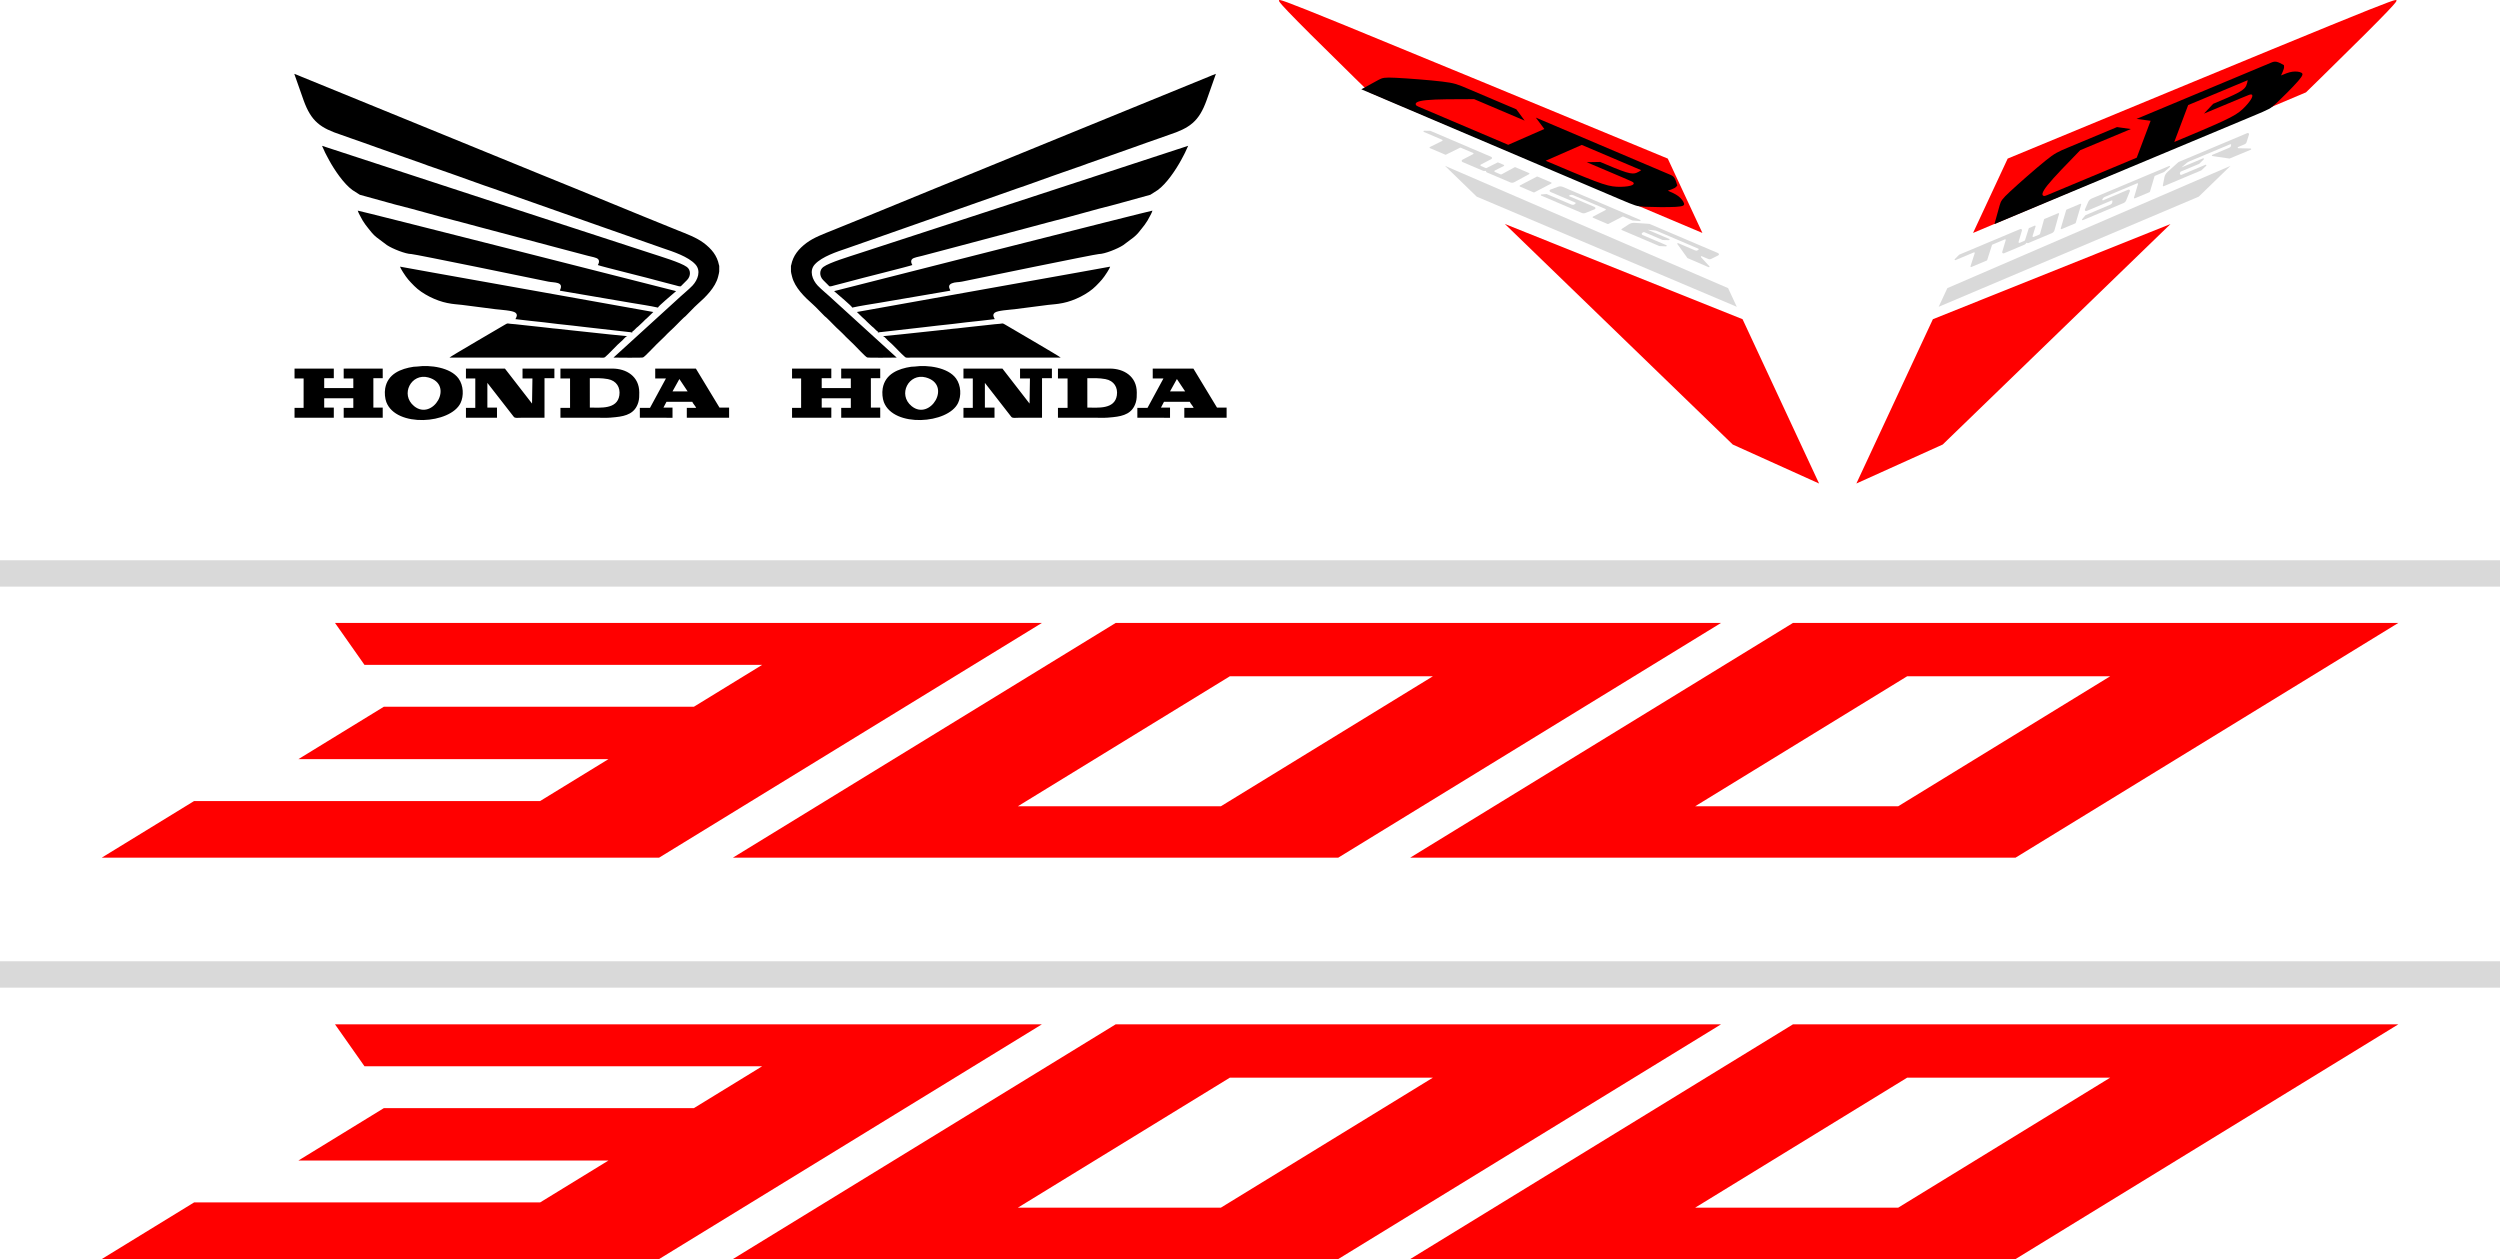 <?xml version="1.0" encoding="UTF-8"?>
<!DOCTYPE svg PUBLIC "-//W3C//DTD SVG 1.1//EN" "http://www.w3.org/Graphics/SVG/1.1/DTD/svg11.dtd">
<!-- Creator: CorelDRAW -->
<svg xmlns="http://www.w3.org/2000/svg" xml:space="preserve" width="570mm" height="287.072mm" version="1.1" style="shape-rendering:geometricPrecision; text-rendering:geometricPrecision; image-rendering:optimizeQuality; fill-rule:evenodd; clip-rule:evenodd"
viewBox="0 0 76776.79 38667.48"
 xmlns:xlink="http://www.w3.org/1999/xlink"
 xmlns:xodm="http://www.corel.com/coreldraw/odm/2003">
 <defs>
  <style type="text/css">
   <![CDATA[
    .fil1 {fill:black}
    .fil2 {fill:#D9D9D9}
    .fil0 {fill:red}
   ]]>
  </style>
 </defs>
 <g id="Camada_x0020_1">
  <path class="fil0" d="M61657.54 4870.38c3972.5,-1644.11 7944.99,-3288.24 9936,-4100.8 1991,-812.55 2000.49,-793.55 2005.25,-755.54 4.75,38.01 4.75,95.04 -2318.86,2371.15 -144.96,142 -298.97,292.63 -461.46,451.35l-10224.49 4317.54 1063.56 -2283.71zm5001.48 2008.87c-2106.8,2042.02 -4551.94,4407.12 -6997.24,6772.43 -883.84,399.15 -1767.66,798.3 -2651.49,1197.45l2350.11 -5046.27 7298.62 -2923.61z"/>
  <path class="fil1" d="M24290.66 8164.53c0,195.79 -10.72,152.14 35.36,335.57 83.38,331.86 385.5,625.06 633.19,843.28 121.31,106.88 246.45,251.79 366.8,367.13 20.11,19.23 30.87,23.41 50.83,41.93 142.63,132.46 271.59,280.73 417.42,409.33 61.64,54.31 122.41,122.13 181.57,181.23l236.18 227.77c85.83,80.06 360.64,384.57 419.81,406.92 40.44,15.23 823.68,4.69 906.77,4.32l-1942.47 -1769.33c-140.82,-135.34 -378.97,-328.42 -485.24,-442.76 -163.08,-175.46 -269.23,-455.89 -84.33,-654.1 221.21,-237.15 671.77,-383.95 992.36,-492.38l1923.47 -674.73 3287.85 -1158.01c367.71,-121.54 731.02,-259.88 1096.72,-388.09 95.27,-33.42 184.6,-63.15 274.42,-96.62 258.78,-96.46 583.49,-195.92 822.98,-290.78l549.6 -192.63 822.87 -290.77c273.81,-94.41 546.07,-199.35 822.45,-291.06 90.66,-30.08 178.04,-65.44 274.08,-97.13 643.81,-212.42 926.43,-409.21 1162.08,-1065.08l285.68 -810.75c-78.68,26.09 -145.51,58.18 -222.94,89.13l-4833.91 1974.01 -2521.05 1030.36c-1400.61,564.75 -2799.48,1149.48 -4200.11,1713.6 -263.01,105.95 -573.35,218.77 -795.25,385.82 -241.05,181.45 -411.71,386.85 -469.28,677.93l-7.93 25.89zm13379.5 4665.05l0 -312.13 -295.27 0.03 -724.99 -1197.88 -1248.97 0.19 0.3 303.34 328.52 0.26 -489.16 902.57 -312.1 0.4 0.5 303.12 1003.32 0.48 -0.01 -312.48 -278.5 0.08 92.9 -177.25 793.24 0.08c11.53,43.52 106.44,142.21 118.02,185.56l-286.88 -0.03 0 303.56 1299.08 0.09zm-1737.9 -809.59l463.96 -0.31 -252.93 -379.49 -211.03 379.8zm-6343.78 -396.51l287.06 -0.11 -0.2 902.98 -286.73 -0.43 -0.16 304.04 953.81 -0.26 -0.66 -312.16 -295.13 -0.07 0 -758.8 808.24 1038.72c41.39,53.99 112.81,32.08 237.86,32.08 235.93,0 472.59,-1.85 708.45,0.22l0.31 -1214.73 303.39 -0.22 0.13 -295.23 -978.76 0 0.23 303.52 303.94 0.26 -11.97 770.85c-6.65,-8 -9.5,-11.58 -14.94,-18.84l-817.7 -1055.28 -1197.22 -0.48 0.04 303.93zm-5264.07 0.04l278.82 -0.22 -0.43 902.83 -278.31 -0.27 -0.04 304.09 1205.98 -0.43 0.3 -312.05 -295.2 0.01 0 -286.98 893.7 0.51 0.59 294.93 -295.56 0 0.15 303.63 1198.47 0.12 -0.61 -312.16 -286.73 -0.05 -0.3 -902.52 287.63 -0.07 -0.55 -295.23 -1198.58 -0.05 0.34 303.5 295.15 0.18 0.59 295.28 -894.29 -0.04 -0.08 -303.79 294.98 0.09 0.07 -295.05 -1206.08 -0.19 0 303.93zm8166.12 -0.11l295.04 -0.26 0.23 903.27 -295.15 -0.51 -0.15 303.89 1138.84 -0.32c283.85,-0.04 276.77,10.84 555.55,-18.1 332.35,-33.78 598.64,-120.74 697.91,-457.55 30.24,-102.81 28.77,-202.19 28.74,-300.36 -0.13,-495.28 -396.34,-733.92 -826.71,-733.92l-1594.32 0.04 0 303.82zm902.61 894.07c321.3,-0.01 840.49,61.15 906.45,-375.78 36.06,-238.37 -83.66,-449.49 -351.85,-499.51 -192.68,-35.96 -366.7,-27.45 -555.45,-27.45l0.85 902.73zm-3970.45 -140.52c103.77,-214.91 93.87,-539.09 -61.85,-753.89 -249.52,-344.08 -880.87,-421.26 -1269.03,-366.04 -38.64,5.51 -73.57,1 -111.38,6.69 -387.97,58.46 -795.04,215.47 -872.27,662.99 -24.42,141.59 -5.05,315.43 34.94,420.94 300.53,792.75 1970.62,669.48 2279.58,29.31zm-991.53 -786.01c-521.02,-140.91 -872.18,524.35 -434.6,881.82 569.75,465.42 1255.62,-659.8 434.6,-881.82zm2270.91 -1646.47c-79.77,0.01 -717.34,79.27 -893.53,93.6 -163.88,13.28 -372.72,47.6 -540.32,58.59l-357.09 39.34 -1249.74 133.81 -545.02 54.28c1.86,1.13 5.1,-0.08 5.99,2.51 76.92,33.81 108.63,107.68 196.89,174.66 80.05,60.76 373.59,382.62 482.71,470.49 35.76,24.23 131.36,10.29 183.66,10.33l4589.3 0c-23.33,-32 -1544.29,-916.3 -1709.93,-1014.98 -83.42,-50.21 -74.5,-31.82 -162.91,-22.64zm2454.84 -1585.9l-6841.57 1223.16 166.52 162.38 88.87 79.9c29.23,28.26 53.99,58.81 84.47,84.25l126.04 118.57c19.19,17.77 27.26,19.83 46.62,37.71 30.5,28.11 53.6,57.29 84.39,84.35 17.47,15.37 34.83,20.97 47.45,38.17 26.6,36.33 4.96,2.53 2.45,17.77 -1.79,10.6 -28.77,0.15 2.75,9.54 7.44,0.22 45.2,-16.18 101.25,-16.89l1302.73 -148.17c264.38,-36 599.18,-66.16 872.13,-98.1 246.86,-28.89 632.72,-79.15 870.76,-99.42 147.88,-12.58 294.89,-38.64 438.38,-50.78 -33.55,-62.62 -77.02,-132.57 -2.52,-196.6 79.92,-68.64 453.93,-89.69 609.24,-107.77l1031.44 -132.74c194.25,-23.94 237.63,-15.37 456.18,-58.49 341,-67.31 768.89,-275.87 1012.36,-523 157.92,-160.26 218.5,-222.88 345.23,-422.38 22.05,-34.63 83.53,-136.37 91.14,-170.73l-936.3 169.26zm-7541.54 582.24c100.15,88.39 562.53,472.64 556.52,505.96 214.49,-49.69 610.95,-110.38 824.34,-145.89l2168.73 -370.43c13.82,-3.83 26.36,-1.29 14.01,-26.99 -27.44,-56.99 -73.57,-148.83 52.45,-201.95 100.28,-42.28 196.74,-28.95 309.87,-52.72 372.1,-78.18 4112.64,-847.13 4206.14,-847.09 175.66,0.07 579.58,-162.47 747.4,-273.34l318.02 -238.7c47.37,-39.92 103.41,-87.71 142.16,-136.35 157.93,-198.21 247.94,-287.16 378.25,-549.47 18.88,-37.96 48.26,-89.47 59.17,-134.99 -60.95,1.36 -9247.95,2337.83 -9777.07,2471.96zm2403.84 -801.67c-30.31,-47.44 -58.44,-123.02 -9.75,-178.69 47.72,-54.58 208.66,-74.28 310.06,-103.3l720.73 -190.31 2613.28 -693.69 578.71 -155.21c655.5,-161.41 1361.4,-376.87 2017.95,-538.15l1077.33 -297.67 226.52 -144.7c269.51,-194.18 555.89,-620.45 721.14,-923.8 47.02,-93.83 112.77,-202.07 155.84,-308.02l58.28 -127.5 -5847.5 1913.78 -4274.81 1393.93c-271.2,90.62 -884.83,270.79 -1081.08,412.14 -125.16,90.21 -127.89,280.22 -6.24,403.13 50.87,51.4 96.67,96.2 147.76,147.57 57.92,58.15 32.79,63.64 217.84,11.17 159.09,-45.12 318.1,-77.52 474.97,-123.96 205.2,-60.76 1855.48,-469.78 1898.97,-496.72z"/>
  <path class="fil1" d="M22088.36 8164.53c0,195.77 10.67,152.13 -35.43,335.57 -83.39,331.85 -385.49,625.1 -633.18,843.28 -120.93,106.53 -246.44,251.69 -366.82,367.13 -20.07,19.23 -30.85,23.41 -50.82,41.93 -142.56,132.46 -271.56,280.73 -417.4,409.33 -61.6,54.31 -122.44,122.13 -181.58,181.23l-236.16 227.77c-85.84,80.06 -360.69,384.57 -419.87,406.92 -40.33,15.23 -823.64,4.69 -906.73,4.32l1942.51 -1769.33c140.12,-134.7 380.21,-329.57 485.2,-442.76 162.9,-175.62 269.46,-455.83 84.36,-654.1 -221.55,-237.32 -671.54,-383.88 -992.41,-492.38l-1923.46 -674.73 -3287.83 -1158.01c-367.72,-121.54 -731,-259.88 -1096.68,-388.09 -95.26,-33.42 -184.63,-63.15 -274.4,-96.62 -258.78,-96.46 -583.56,-195.92 -823.05,-290.78l-549.61 -192.63 -822.79 -290.77c-273.89,-94.41 -546.11,-199.35 -822.54,-291.06 -90.64,-30.08 -177.96,-65.44 -274.07,-97.13 -643.91,-212.39 -926.37,-409.31 -1162.04,-1065.08l-285.68 -810.75c78.62,26.09 145.49,58.18 222.91,89.13l4833.87 1974.01 2521.12 1030.36c1400.56,564.75 2799.43,1149.48 4200.05,1713.6 263.03,105.95 573.35,218.77 795.29,385.82 241.04,181.45 411.77,386.85 469.27,677.93l7.97 25.89zm302.86 4665.05l0 -312.13 -295.27 0.03 -725.02 -1197.88 -1248.98 0.19 0.3 303.34 328.54 0.26 -489.16 902.57 -312.08 0.4 0.5 303.12 1003.31 0.48 0 -312.48 -278.57 0.08 92.94 -177.25 793.23 0.08c11.57,43.52 106.44,142.21 118.01,185.56l-286.85 -0.03 -0.05 303.56 1299.16 0.09zm-1737.92 -809.59l463.91 -0.31 -252.95 -379.49 -210.96 379.8zm-6343.8 -396.51l287.06 -0.11 -0.24 902.98 -286.69 -0.43 -0.13 304.04 953.8 -0.26 -0.66 -312.16 -295.12 -0.07 -0.04 -758.8 808.27 1038.72c41.34,53.99 112.82,32.08 237.81,32.08 235.95,0 472.65,-1.85 708.5,0.22l0.26 -1214.73 303.42 -0.22 0.13 -295.23 -978.81 0 0.32 303.52 303.9 0.26 -11.97 770.85c-6.71,-8 -9.48,-11.58 -14.91,-18.84l-817.7 -1055.28 -1197.21 -0.48 0.01 303.93zm-5264.1 0.04l278.87 -0.22 -0.48 902.83 -278.27 -0.27 -0.07 304.09 1205.95 -0.43 0.32 -312.05 -295.25 0.01 0 -286.98 893.76 0.51 0.58 294.93 -295.55 0 0.11 303.63 1198.51 0.12 -0.63 -312.16 -286.69 -0.05 -0.31 -902.52 287.63 -0.07 -0.57 -295.23 -1198.58 -0.05 0.38 303.5 295.12 0.18 0.58 295.28 -894.33 -0.04 -0.01 -303.79 294.93 0.09 0.11 -295.05 -1206.11 -0.19 0 303.93zm8166.17 -0.11l294.97 -0.26 0.26 903.27 -295.2 -0.51 -0.11 303.89 1138.86 -0.32c283.9,-0.04 276.79,10.84 555.57,-18.1 332.38,-33.78 598.67,-120.74 697.91,-457.55 30.27,-102.81 28.76,-202.19 28.72,-300.36 -0.15,-495.28 -396.32,-733.92 -826.66,-733.92l-1594.32 0.04 0 303.82zm902.55 894.07c321.37,-0.01 840.52,61.15 906.55,-375.78 35.98,-238.37 -83.69,-449.49 -351.88,-499.51 -192.79,-35.96 -366.63,-27.45 -555.45,-27.45l0.78 902.73zm-3970.38 -140.52c103.7,-214.91 93.9,-539.09 -61.91,-753.89 -249.61,-344.08 -880.81,-421.26 -1268.97,-366.04 -38.66,5.51 -73.57,1 -111.38,6.69 -388.06,58.44 -794.98,215.39 -872.27,662.99 -24.46,141.59 -5.09,315.43 34.9,420.94 300.51,792.75 1970.66,669.48 2279.62,29.31zm-991.51 -786.01c-521.07,-140.91 -872.21,524.35 -434.61,881.82 569.7,465.42 1255.57,-659.8 434.61,-881.82zm2524.74 -1646.47c79.69,0.01 717.27,79.27 893.45,93.6 163.98,13.28 372.76,47.6 540.36,58.59l357.07 39.34 1249.74 133.81 545.03 54.28c-1.87,1.13 -5.05,-0.08 -6.03,2.51 -76.83,33.81 -108.73,107.77 -196.84,174.66 -79.82,60.6 -374.13,383.14 -482.67,470.49 -35.82,24.23 -131.41,10.29 -183.73,10.33l-4589.29 0c23.32,-31.99 1544.37,-916.34 1709.95,-1014.98 83.44,-50.21 74.5,-31.82 162.96,-22.64zm-2454.89 -1585.9l6841.62 1223.16 -166.59 162.38 -88.89 79.9c-29.2,28.26 -53.93,58.81 -84.43,84.25l-126.04 118.57c-19.22,17.77 -27.26,19.83 -46.62,37.71 -30.54,28.11 -53.6,57.29 -84.39,84.35 -17.51,15.37 -34.87,20.97 -47.48,38.17 -26.62,36.33 -4.94,2.53 -2.44,17.77 1.79,10.6 28.76,0.15 -2.69,9.54 -7.44,0.22 -45.28,-16.18 -101.25,-16.89l-1302.81 -148.17c-264.38,-36 -599.17,-66.16 -872.09,-98.1 -246.82,-28.89 -632.72,-79.15 -870.72,-99.42 -147.88,-12.58 -294.88,-38.64 -438.4,-50.78 33.51,-62.62 76.99,-132.57 2.44,-196.6 -79.89,-68.64 -453.89,-89.69 -609.15,-107.77l-1031.5 -132.74c-194.22,-23.94 -237.56,-15.37 -456.18,-58.49 -340.88,-67.28 -768.99,-275.95 -1012.38,-523 -157.84,-160.26 -218.48,-222.88 -345.23,-422.38 -22.01,-34.63 -83.5,-136.37 -91.15,-170.73l936.34 169.26zm7541.6 582.24c-100.35,88.5 -562.34,472.18 -556.59,505.96 -214.5,-49.69 -610.97,-110.38 -824.31,-145.89l-2168.73 -370.43c-13.82,-3.83 -26.41,-1.29 -14.05,-26.99 123.69,-257.01 -187.75,-217.99 -362.29,-254.67 -372.22,-78.2 -4112.6,-847.13 -4206.16,-847.09 -175.63,0.07 -579.45,-162.42 -747.33,-273.34l-318.08 -238.7c-47.32,-39.92 -103.31,-87.71 -142.09,-136.35 -157.92,-198.21 -248,-287.16 -378.29,-549.47 -18.87,-37.96 -48.33,-89.47 -59.19,-134.99 60.91,1.36 9248.04,2337.84 9777.12,2471.96zm-2403.84 -801.67c30.27,-47.44 58.39,-123.02 9.74,-178.69 -47.7,-54.57 -208.67,-74.26 -310.08,-103.3l-720.69 -190.31 -2613.36 -693.69 -578.68 -155.21c-655.5,-161.41 -1361.41,-376.87 -2017.94,-538.15l-1077.34 -297.67 -226.53 -144.7c-269.55,-194.23 -555.8,-620.44 -721.11,-923.8 -47.05,-93.83 -112.79,-202.07 -155.84,-308.02l-58.32 -127.5 5847.52 1913.78 4274.8 1393.93c271.26,90.62 884.87,270.79 1081.08,412.14 125.16,90.21 127.91,280.22 6.22,403.13 -50.85,51.4 -96.63,96.2 -147.72,147.57 -57.96,58.15 -32.81,63.64 -217.86,11.17 -159.1,-45.12 -318.13,-77.52 -474.93,-123.96 -256.53,-75.98 -1808.46,-456.36 -1893.38,-493.96 -1.23,-0.54 -3.85,-1.64 -5.58,-2.76z"/>
  <path class="fil2" d="M60171.07 7820.39l1869.31 -785.06c15.19,-6.38 31.18,-4.7 43.12,4.63 12,9.29 16.45,23.44 12.06,38.24l-104.4 351.92c-2.73,9.25 0.07,18.14 7.53,23.95 7.48,5.81 17.44,6.91 26.94,2.92l140.77 -59.12c12.66,-5.32 21.54,-14.82 25.43,-27.06l111.74 -356.33c1.76,-5.59 5.47,-9.64 10.84,-11.89l174.42 -73.26c7.04,-2.95 14.57,-1.67 20.26,3.48 5.6,5.12 7.62,12.57 5.35,19.84l-93.03 296.49c-2.83,9.2 -0.15,18.24 7.34,24.12 7.44,5.91 17.58,7.03 27.09,3.04l170.04 -71.42c13.07,-5.48 22.12,-15.44 25.7,-28.19l122.72 -439.54c1.66,-5.83 5.43,-10.2 11.05,-12.55l423.62 -177.92c6.88,-2.9 14.39,-1.66 20.03,3.33 5.63,5 7.85,12.27 5.75,19.48l-139.81 500.45c-11.62,41.47 -41.06,73.87 -83.57,91.73l-647.94 272.3 -0.2 0.82 -58.98 24.96c-15.49,6.61 -36.79,11.07 -46.66,0.7 -4.19,-4.49 -9.81,-6.52 -15.96,-5.89 -6.06,0.67 -11.03,3.89 -14.24,9.15 -10.18,16.77 -30.25,40.17 -46.71,47.08l-243.84 102.41 -0.24 0.77 -391.09 164.26c-15.13,6.34 -31.17,4.69 -43.09,-4.63 -11.93,-9.33 -16.39,-23.48 -12.07,-38.25l107.18 -361.27c2.18,-7.25 0.11,-14.59 -5.55,-19.64 -5.67,-5.09 -13.17,-6.3 -20.14,-3.38l-384.67 161.55c-5.32,2.24 -9.04,6.2 -10.83,11.69l-149.04 464.28c-1.76,5.58 -5.48,9.58 -10.79,11.8l-474.7 199.36c-7.04,2.96 -14.67,1.68 -20.35,-3.46 -5.64,-5.19 -7.6,-12.74 -5.23,-19.99l128.94 -401.91c2.34,-7.3 0.34,-14.75 -5.29,-19.92 -5.63,-5.19 -13.23,-6.47 -20.29,-3.5l-565.19 237.38c-8.47,3.56 -18.04,0.69 -23.22,-7 -5.16,-7.64 -4.24,-17.6 2.24,-24.15l131.5 -132.61c1.82,-1.89 3.7,-3.15 6.16,-4.19zm4403.12 -1714.53l-9.78 18.91c-3.74,7.26 -2.6,15.72 2.92,21.78 5.6,6.02 13.99,7.81 21.51,4.66l767.53 -325.04c16.06,-6.75 33.15,-4.44 45.11,6.09 11.93,10.65 15.17,26.33 8.46,41.43 -42.36,96.29 -73.29,187.16 -116.22,285.65 -15.56,35.67 -42.81,61.95 -80.64,77.84l-1247.14 523.77c-8.23,3.45 -17.5,0.9 -22.84,-6.26 -5.25,-7.19 -4.92,-16.82 0.75,-23.68l101.12 -119.85c2.05,-2.44 4.27,-4.04 7.18,-5.27l745.61 -315.54c34.19,-14.47 66.28,-37.81 70.88,-71.69l5.62 -41.39c0.97,-7 -1.76,-13.51 -7.29,-17.81 -5.62,-4.24 -12.51,-5.16 -18.99,-2.44l-764.62 321.13c-16.07,6.75 -33.2,4.34 -45.08,-6.22 -11.92,-10.64 -15.07,-26.36 -8.38,-41.47 35.01,-78.96 64.68,-153.35 101.75,-231.8 22.58,-47.83 59.87,-82.77 111.16,-104.31l2374.73 -997.33c8.71,-3.66 18.57,-0.55 23.64,7.48 4.93,7.99 3.48,18.28 -3.66,24.54l-169.52 148.58c-1.56,1.4 -3.17,2.45 -5.13,3.27l-284.3 119.41c-5.54,2.32 -9.28,6.49 -11,12.15l-141.34 476.41c-1.64,5.62 -5.46,9.85 -10.92,12.14l-453.32 190.38c-6.96,2.92 -14.59,1.64 -20.2,-3.34 -5.58,-5.12 -7.72,-12.41 -5.59,-19.72l123.56 -416.32c2.18,-7.26 0.12,-14.59 -5.55,-19.64 -5.67,-5.09 -13.17,-6.3 -20.14,-3.38l-994.42 417.64c-29.61,12.43 -51.27,32.04 -65.37,59.21l-0.08 0.03zm4357.73 -1673.95l-198.56 83.38c-8.39,3.53 -13.04,12.18 -11.41,21.17 1.72,8.96 9.25,15.4 18.37,15.58l376.8 8.63c9.12,0.19 16.65,6.6 18.28,15.6 1.71,8.96 -3,17.66 -11.38,21.19l-648.49 270.29c-3.33,1.4 -6.51,1.8 -10.17,1.29l-520.36 -76.59c-8.66,-1.31 -15.15,-7.91 -16.2,-16.59 -1.06,-8.57 3.58,-16.57 11.65,-19.95l517.09 -216.15c0.65,-0.28 1.17,-0.59 1.85,-0.97 31.29,-17.05 47.95,-24.23 54.98,-59.78l5.55 -28.7c1.39,-7.1 -1,-13.91 -6.61,-18.44 -5.67,-4.61 -12.8,-5.62 -19.45,-2.83l-1263.84 529.67c-27.99,11.66 -50.32,25.4 -73.11,44.77l-153.2 130.17 -1.35 4.58 655.43 -275.28c8.47,-3.56 18.18,-0.65 23.29,7.09 5.16,7.64 4.14,17.65 -2.42,24.2l-135.76 134.41c-1.86,1.8 -3.66,3.04 -6.03,4.04l-566.55 237.93c-5.44,2.29 -9.2,6.47 -10.91,12.11l-12.35 41.15c-4.39,14.79 0.09,29.03 12,38.35 11.93,9.35 28.03,11.05 43.24,4.66l731.27 -307.11c8.63,-3.64 18.36,-0.63 23.41,7.21 5.13,7.72 3.91,17.91 -2.9,24.33l-147.02 139.14c-1.72,1.64 -3.49,2.76 -5.7,3.69l-716.39 300.87 -0.7 1.04 -435.65 182.96c-6.73,2.83 -13.86,1.82 -19.48,-2.71 -5.67,-4.61 -8.07,-11.42 -6.75,-18.51l48.1 -250.23c12.78,-66.28 44.49,-121.13 97.86,-169.25l300.99 -271.06 1.41 -0.59 30.17 -27.48c1.7,-1.54 3.31,-2.57 5.44,-3.48l2107.36 -887.28c15.29,-6.43 31.48,-4.66 43.48,4.84 11.96,9.4 16.24,23.81 11.61,38.71l-73.38 232.45c-9.75,30.63 -31.83,54.16 -63.5,67.47zm-5466.43 2004.9l423.07 -177.68c6.95,-2.92 14.53,-1.72 20.14,3.37 5.66,5.09 7.72,12.42 5.54,19.65l-167.25 563.95c-1.72,5.66 -5.46,9.85 -10.92,12.14l-423.08 177.68c-6.95,2.92 -14.56,1.64 -20.2,-3.33 -5.58,-5.12 -7.64,-12.46 -5.58,-19.73l167.37 -563.89c1.72,-5.66 5.46,-9.85 10.92,-12.15zm0 0z"/>
  <path class="fil1" d="M66678.68 4612.89c993.98,-415.48 1987.97,-830.95 2502.49,-1046.02 514.53,-215.07 549.61,-229.74 729.57,-398.96 179.95,-169.22 504.79,-492.99 664.9,-677.04 160.1,-184.06 155.47,-228.38 99.18,-258.47 -56.3,-30.09 -164.29,-45.96 -276.77,-29.43 -112.48,16.53 -229.5,65.42 -346.49,114.33 34.78,-74.26 69.56,-148.5 84.21,-201.67 14.65,-53.18 9.2,-85.25 3.73,-117.33 -82.41,-44.77 -164.8,-89.56 -230.79,-101.59 -65.99,-12.03 -115.54,8.69 -165.11,29.4 -1376.62,575.42 -2753.26,1150.83 -4129.88,1726.25 144.3,18.91 288.6,37.81 432.9,56.72 -142.1,377.86 -284.22,755.71 -426.33,1133.58 -919.03,384.14 -1838.08,768.29 -2757.11,1152.43 -42.81,17.89 -85.6,35.79 -117.5,12.93 -31.9,-22.86 -52.87,-86.47 138.84,-325.83 191.7,-239.37 596.08,-654.48 1000.48,-1069.6 518.32,-216.66 1036.64,-433.3 1554.96,-649.96 -141.74,-19.98 -283.49,-39.94 -425.24,-59.91 -575.02,240.35 -1150.05,480.72 -1482.56,619.71 -332.52,138.98 -422.54,176.61 -722.25,419.04 -299.71,242.41 -809.13,689.64 -1073.8,935.91 -264.66,246.28 -284.59,291.62 -324.77,425.53 -40.18,133.93 -100.6,356.43 -161.04,578.95 1809.45,-756.33 3618.91,-1512.65 5428.36,-2268.98zm1007.07 -1123.73c94.38,-100.44 188.75,-200.87 283.13,-301.32 302.18,-126.3 604.35,-252.62 776.42,-346.92 172.06,-94.31 213.99,-156.62 239.54,-214.34 25.54,-57.72 34.7,-110.84 43.84,-163.97 -609.59,254.8 -1219.2,509.62 -1828.8,764.43 -142.12,377.86 -284.22,755.71 -426.34,1133.58 570.64,-238.52 1141.29,-477.05 1492.38,-640.9 351.09,-163.84 482.62,-253.03 601.84,-362.94 119.22,-109.93 226.14,-240.61 273.19,-324.86 47.05,-84.27 34.25,-122.13 3.92,-131.05 -30.35,-8.92 -78.23,11.09 -324.33,113.97 -246.1,102.87 -690.45,288.59 -1134.79,474.32z"/>
  <path class="fil2" d="M68500.33 5093.05l-8695.59 3755.75 -267.13 573.56 7987.63 -3383c336.35,-326.26 662.06,-642.33 975.09,-946.31z"/>
  <path class="fil0" d="M51218.28 4870.38c-3972.5,-1644.11 -7944.99,-3288.24 -9936,-4100.8 -1991,-812.55 -2000.49,-793.55 -2005.25,-755.54 -4.75,38.01 -4.75,95.04 2318.86,2371.15 144.96,142 298.97,292.63 461.46,451.35l10224.49 4317.54 -1063.56 -2283.71zm-5001.48 2008.87c2106.8,2042.02 4551.94,4407.12 6997.24,6772.43 883.84,399.15 1767.66,798.3 2651.49,1197.45l-2350.11 -5046.27 -7298.62 -2923.61z"/>
  <path class="fil2" d="M43929.4 4019.02l1864.6 796.18c15.17,6.47 25.08,19.11 26.68,34.19 1.68,15.09 -5.39,28.12 -19.07,35.26l-325.39 169.92c-8.55,4.47 -12.98,12.67 -11.96,22.08 1.04,9.4 7.18,17.34 16.63,21.38l140.42 59.95c12.63,5.4 25.63,5.16 37.14,-0.57l333.66 -167.71c5.24,-2.61 10.74,-2.77 16.08,-0.48l173.99 74.28c7.03,3 11.34,9.31 11.61,16.97 0.23,7.58 -3.73,14.21 -10.53,17.65l-277.66 139.5c-8.58,4.36 -13.21,12.58 -12.22,22.06 0.92,9.44 7.17,17.52 16.65,21.56l169.61 72.43c13.05,5.56 26.49,5.15 38.15,-1.16l401.06 -217.74c5.35,-2.86 11.1,-3.19 16.7,-0.81l422.56 180.43c6.87,2.94 11.21,9.19 11.56,16.7 0.32,7.52 -3.35,14.18 -9.98,17.69l-456.71 247.83c-37.86,20.53 -81.61,21.93 -124.03,3.81l-646.43 -275.83 -0.73 0.43 -58.98 -25c-15.52,-6.52 -33.54,-18.72 -32.96,-33.01 0.31,-6.14 -2.16,-11.58 -6.88,-15.57 -4.7,-3.87 -10.47,-5.2 -16.47,-3.85 -19.14,4.35 -49.9,6.22 -66.32,-0.78l-243.22 -103.86 -0.71 0.36 -390.12 -166.57c-15.09,-6.45 -25.05,-19.11 -26.67,-34.17 -1.59,-15.06 5.47,-28.11 19.09,-35.28l334.03 -174.43c6.72,-3.49 10.56,-10.08 10.24,-17.66 -0.28,-7.61 -4.63,-13.83 -11.58,-16.81l-383.7 -163.83c-5.29,-2.26 -10.74,-2.17 -15.93,0.36l-437.16 216.04c-5.23,2.61 -10.67,2.73 -15.97,0.47l-473.5 -202.18c-7.03,-3.02 -11.41,-9.37 -11.68,-17.04 -0.2,-7.66 3.87,-14.32 10.72,-17.66l378.36 -187.07c6.87,-3.41 10.83,-10.02 10.63,-17.67 -0.2,-7.65 -4.57,-13.99 -11.61,-17l-563.76 -240.72c-8.45,-3.61 -13.05,-12.49 -11.14,-21.56 1.9,-9.01 9.7,-15.29 18.9,-15.19l186.76 2.17c2.61,-0.01 4.84,0.46 7.29,1.51zm4295.31 1969.08l-20.38 6.14c-7.81,2.36 -13.09,9.07 -13.6,17.25 -0.42,8.22 4.12,15.48 11.62,18.68l767.53 325.04c16.03,6.84 26.25,20.72 27.02,36.62 0.66,15.99 -8.36,29.23 -23.87,34.91 -98.64,36.6 -185.41,77.6 -286.01,115.31 -36.45,13.66 -74.28,12.37 -112.03,-3.76l-1243.99 -531.17c-8.2,-3.5 -12.84,-11.93 -11.41,-20.76 1.51,-8.78 8.66,-15.23 17.54,-15.93l156.44 -10.79c3.18,-0.23 5.86,0.26 8.77,1.5l745.48 315.9c34.16,14.48 73.27,21.28 100.79,1.01l33.63 -24.77c5.71,-4.18 8.47,-10.67 7.72,-17.62 -0.86,-6.99 -5,-12.58 -11.48,-15.34l-762.69 -325.67c-16.03,-6.84 -26.21,-20.81 -26.9,-36.69 -0.66,-15.96 8.45,-29.16 23.95,-34.87 81.06,-29.81 155.14,-60.28 237.28,-88.24 50.05,-17.08 101.1,-14.59 152.26,7.26l2368.75 1011.43c8.7,3.72 13.33,12.96 11.09,22.18 -2.3,9.09 -10.71,15.22 -20.16,14.44l-224.67 -18.35c-2.09,-0.15 -3.96,-0.57 -5.91,-1.4l-283.6 -121.09c-5.51,-2.36 -11.13,-2.14 -16.39,0.55l-440.48 230.01c-5.19,2.73 -10.87,2.94 -16.33,0.61l-452.16 -193.07c-6.95,-2.96 -11.34,-9.33 -11.66,-16.84 -0.22,-7.57 3.54,-14.18 10.26,-17.74l384.96 -200.97c6.73,-3.49 10.57,-10.06 10.25,-17.66 -0.28,-7.61 -4.63,-13.83 -11.58,-16.81l-991.93 -423.54c-29.53,-12.61 -58.69,-14.52 -88.01,-5.74l-0.08 -0.04zm4234.6 1964.72l-198.06 -84.56c-8.38,-3.57 -17.81,-0.89 -23.13,6.55 -5.25,7.46 -4.62,17.36 1.59,24.03l255.99 276.61c6.21,6.67 6.84,16.55 1.52,23.99 -5.24,7.46 -14.78,10.13 -23.14,6.56l-645.38 -277.64c-3.31,-1.41 -5.83,-3.41 -8,-6.4l-307.11 -427.01c-5.08,-7.11 -4.86,-16.37 0.65,-23.17 5.41,-6.72 14.4,-8.96 22.44,-5.52l515.05 220.94c0.65,0.28 1.24,0.43 1.98,0.66 34.01,10.6 50.77,17.56 81.18,-2.11l24.49 -15.99c6.06,-3.93 9.29,-10.4 8.63,-17.59 -0.65,-7.27 -4.88,-13.09 -11.5,-15.92l-1259.85 -539.08c-27.86,-11.99 -53.26,-18.45 -83.04,-21.35l-200.09 -19.45 -4.22 2.22 653.79 279.16c8.45,3.61 13.12,12.61 11.11,21.65 -1.89,9.02 -9.78,15.26 -19.06,15.11l-191.01 -3.97c-2.59,-0.08 -4.73,-0.51 -7.09,-1.51l-565.13 -241.31c-5.43,-2.32 -11.05,-2.11 -16.28,0.59l-38.15 19.76c-13.69,7.14 -20.77,20.27 -19.19,35.3 1.6,15.07 11.57,27.81 26.74,34.29l729.43 311.46c8.62,3.68 13.23,12.74 11.11,21.83 -1.98,9.05 -10.16,15.26 -19.48,14.84l-202.25 -8.77c-2.38,-0.09 -4.42,-0.57 -6.63,-1.51l-714.59 -305.13 -1.21 0.22 -434.57 -185.56c-6.71,-2.87 -10.94,-8.69 -11.6,-15.88 -0.65,-7.27 2.59,-13.73 8.59,-17.71l213.17 -139.59c56.51,-36.95 117.95,-52.34 189.65,-47.49l404.1 27.55 1.41 0.61 40.75 2.55c2.28,0.13 4.15,0.58 6.28,1.48l2103.67 896.01c15.25,6.51 25.24,19.36 26.78,34.59 1.56,15.13 -5.79,28.23 -19.72,35.26l-217.99 109.06c-28.8,14.3 -61.04,14.83 -92.64,1.33zm-5243.79 -2530.64l422.02 180.18c6.92,2.96 11.34,9.25 11.58,16.81 0.3,7.61 -3.54,14.18 -10.26,17.66l-521.38 272.3c-5.27,2.69 -10.87,2.94 -16.33,0.61l-422 -180.2c-6.94,-2.96 -11.33,-9.32 -11.66,-16.84 -0.22,-7.57 3.62,-14.14 10.29,-17.73l521.44 -272.19c5.25,-2.71 10.86,-2.94 16.31,-0.61zm0 0z"/>
  <path class="fil1" d="M47221.63 5044.8c991.42,421.55 1982.85,843.12 2496.04,1061.32 513.21,218.22 548.2,233.09 794.99,243.79 246.79,10.69 705.38,17.2 948.92,3.34 243.56,-13.89 272.05,-48.14 254.29,-109.45 -17.77,-61.31 -81.8,-149.7 -172.17,-218.69 -90.35,-68.99 -207.05,-118.63 -323.76,-168.25 77.44,-26.94 154.87,-53.88 203.18,-80.51 48.3,-26.63 67.46,-52.94 86.61,-79.24 -25.48,-90.26 -50.94,-180.52 -88.4,-236.16 -37.46,-55.63 -86.89,-76.66 -136.33,-97.67 -1373.08,-583.84 -2746.16,-1167.68 -4119.24,-1751.52 87.22,116.53 174.43,233.02 261.63,349.54 -369.74,162.07 -739.48,324.13 -1109.21,486.2 -916.66,-389.77 -1833.34,-779.54 -2750,-1169.31 -42.69,-18.16 -85.38,-36.3 -91.28,-75.09 -5.91,-38.79 25,-98.22 330.21,-128.08 305.21,-29.88 884.72,-30.17 1464.27,-30.48 516.99,219.82 1033.95,439.65 1550.95,659.47 -84.66,-115.42 -169.33,-230.84 -254,-346.28 -573.52,-243.87 -1147.09,-487.73 -1478.73,-628.75 -331.66,-141.04 -421.45,-179.21 -804.27,-224.53 -382.79,-45.33 -1058.64,-97.8 -1419.74,-115.35 -361.09,-17.54 -407.47,-0.15 -531.39,64.59 -123.93,64.73 -325.43,176.83 -526.93,288.91 1804.79,767.4 3609.57,1534.81 5414.35,2302.21zm1507.61 -63.55c137.81,-2.56 275.6,-5.1 413.4,-7.66 301.4,128.15 602.81,256.3 790.45,313.65 187.65,57.34 261.53,43.86 320.7,21.85 59.15,-22.01 103.58,-52.54 147.99,-83.08 -608.02,-258.54 -1216.06,-517.07 -1824.08,-775.61 -369.75,162.07 -739.48,324.13 -1109.22,486.2 569.17,242.01 1138.36,484.03 1500.77,620.99 362.41,136.96 518.1,168.87 680.03,177.49 161.93,8.59 330.14,-6.09 423.31,-31.22 93.17,-25.15 111.35,-60.75 96.55,-88.68 -14.8,-27.96 -62.55,-48.28 -308.02,-152.64 -245.47,-104.38 -688.66,-292.84 -1131.87,-481.28z"/>
  <path class="fil2" d="M44375.49 5093.05l8695.59 3755.75 267.13 573.56 -7987.63 -3383c-336.35,-326.26 -662.06,-642.33 -975.09,-946.31z"/>
  <path class="fil0" d="M3123.06 26340.3l17116.84 0 11756.37 -7209.1 -21707.58 0 904.92 1287.04 12213.87 0 -2098.31 1286.7 -9521.78 0 -2623.19 1608.57 9521.77 0 -2098.31 1286.7 -10626.88 0 -2837.71 1740.1zm19383.18 0l18590.71 0 11756.37 -7209.1 -18590.71 0 -11756.37 7209.1zm8753.18 -1579.29l6235.25 0 6510.15 -3992.07 -6235.25 0 -6510.15 3992.07zm12047.22 1579.29l18590.71 0 11756.37 -7209.1 -18590.71 0 -11756.37 7209.1zm8753.16 -1579.29l6235.25 0 6510.16 -3992.07 -6235.25 0 -6510.16 3992.07z"/>
  <rect class="fil2" y="17206.11" width="76776.8" height="809.88"/>
  <path class="fil0" d="M3123.06 38667.48l17116.84 0 11756.37 -7209.1 -21707.58 0 904.92 1287.02 12213.87 0 -2098.31 1286.71 -9521.78 0 -2623.19 1608.55 9521.77 0 -2098.31 1286.71 -10626.88 0 -2837.71 1740.1zm19383.18 0l18590.71 0 11756.37 -7209.1 -18590.71 0 -11756.37 7209.1zm8753.18 -1579.29l6235.25 0 6510.15 -3992.07 -6235.25 0 -6510.15 3992.07zm12047.22 1579.29l18590.71 0 11756.37 -7209.1 -18590.71 0 -11756.37 7209.1zm8753.16 -1579.29l6235.25 0 6510.16 -3992.07 -6235.25 0 -6510.16 3992.07z"/>
  <rect class="fil2" y="29521.35" width="76776.8" height="809.88"/>
 </g>
</svg>
